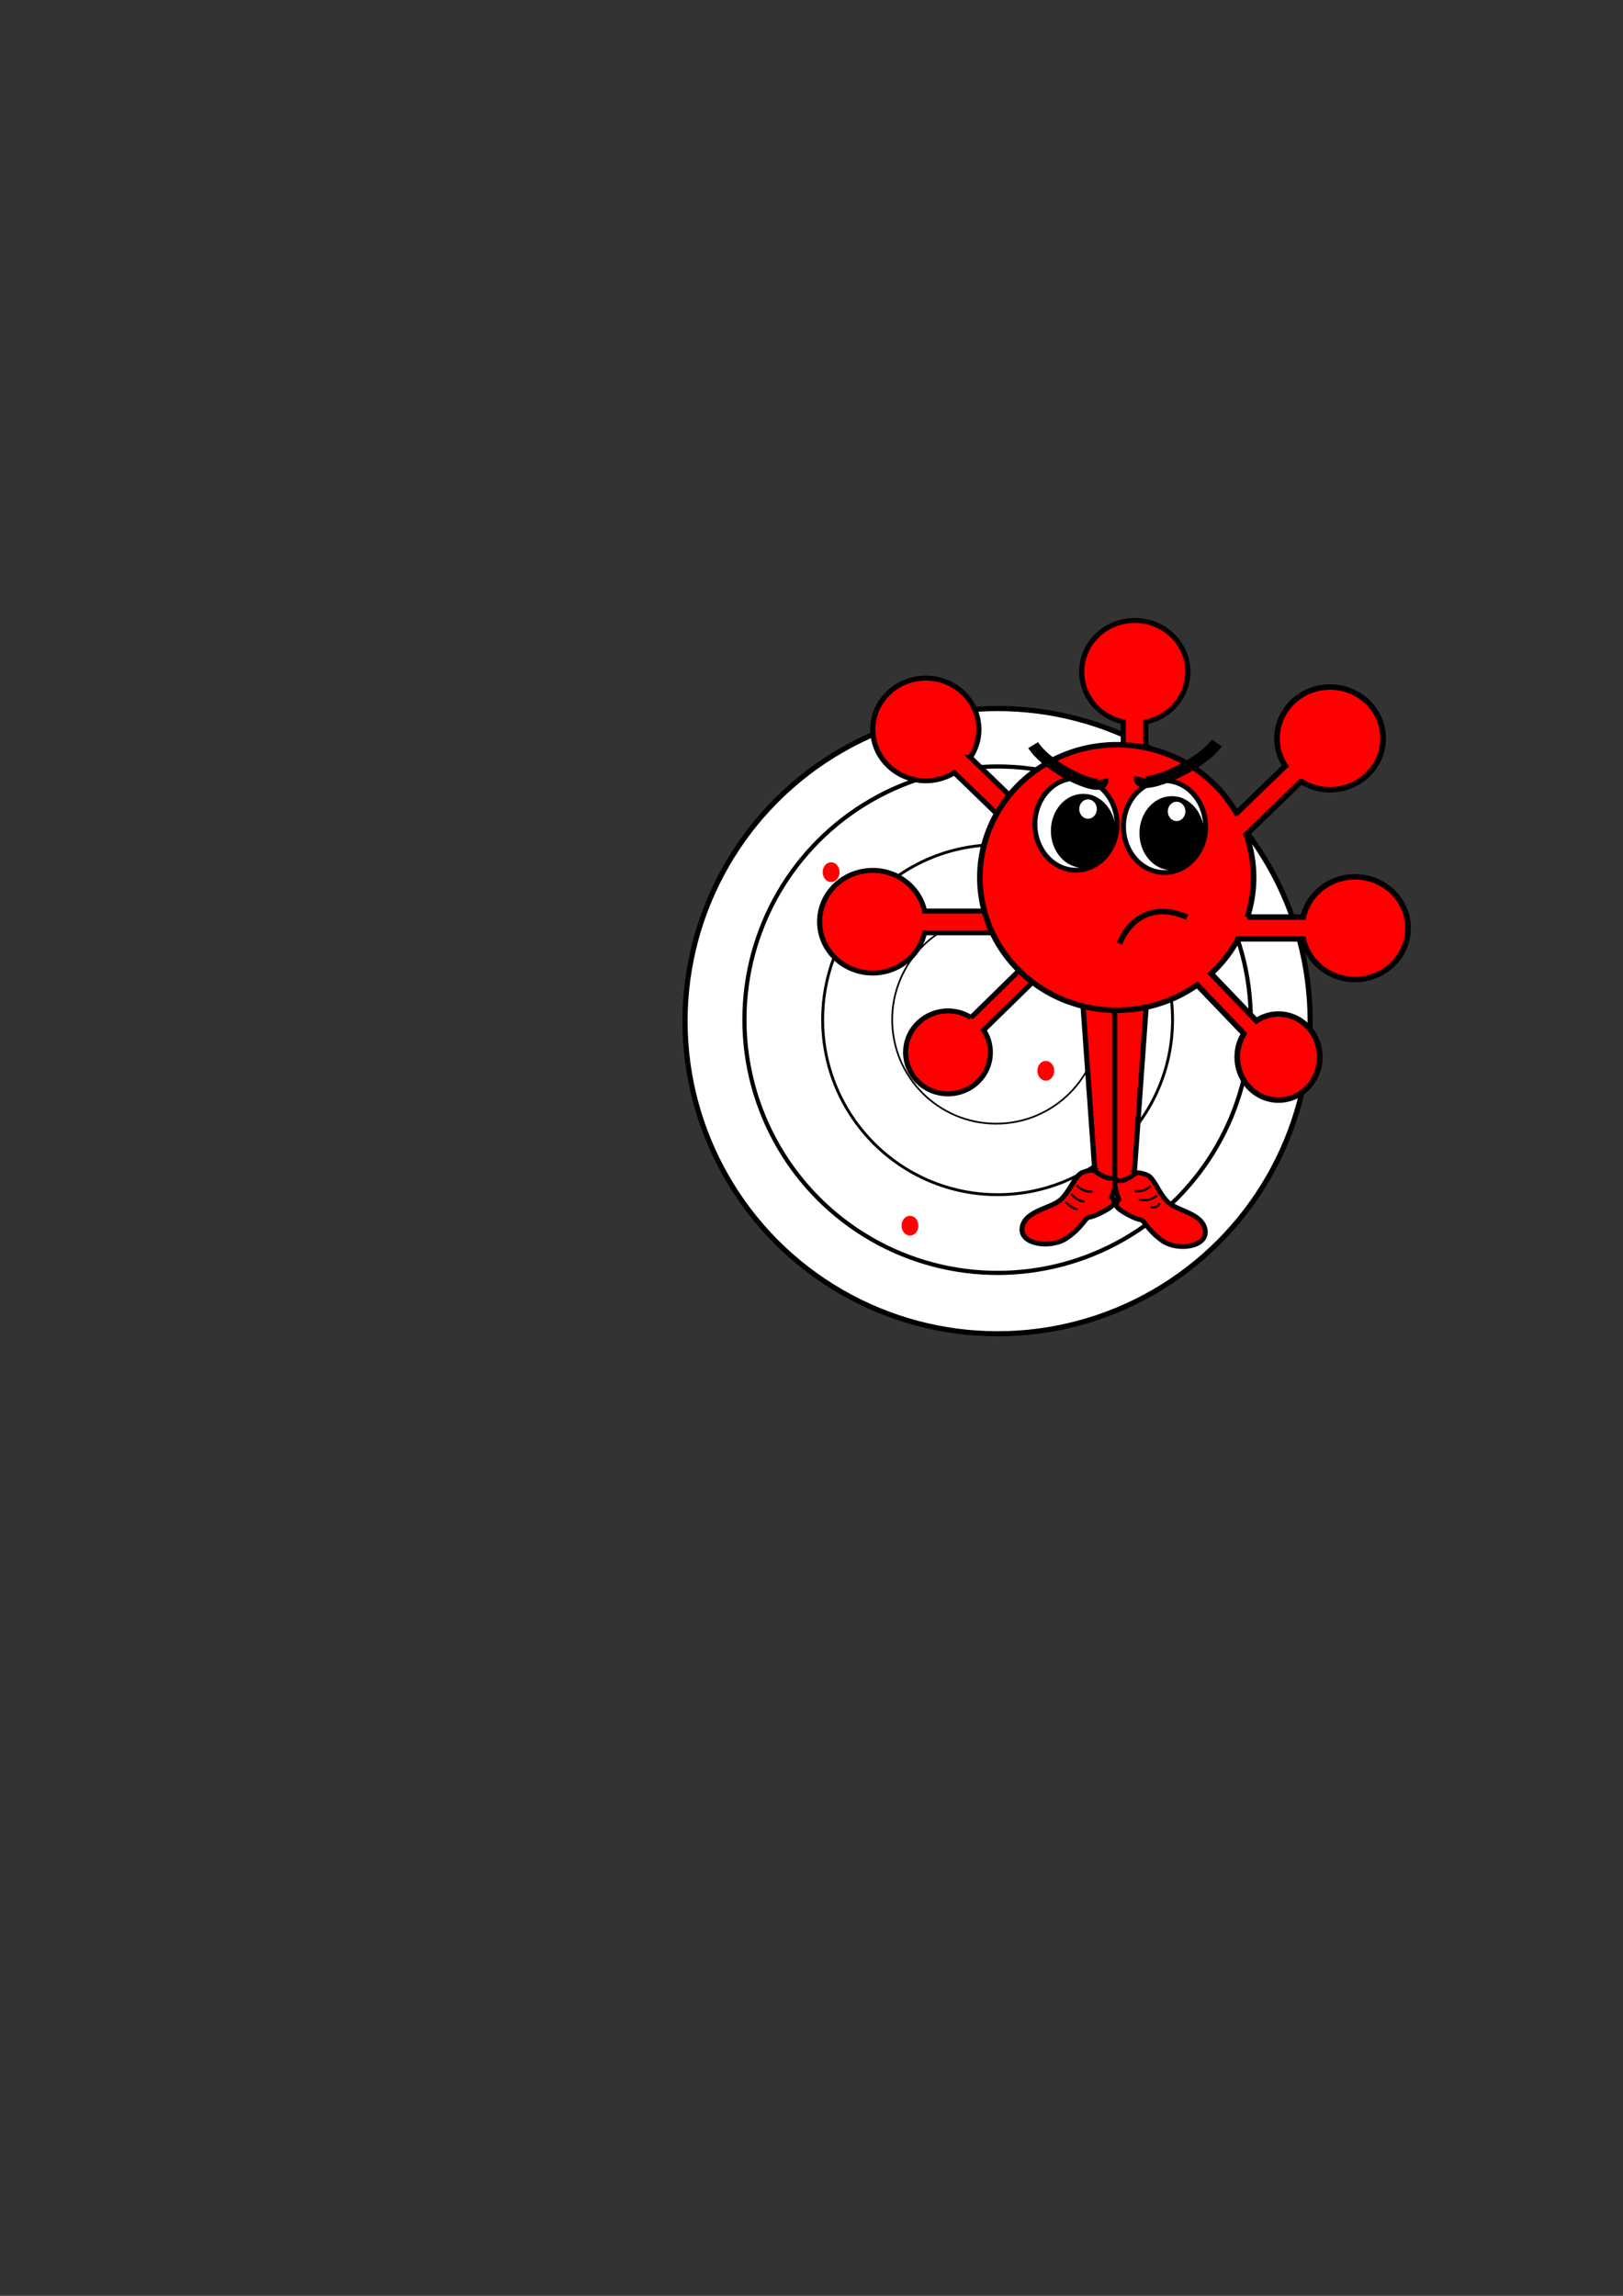<?xml version="1.0" encoding="UTF-8" standalone="no"?>
<svg
   xmlns:dc="http://purl.org/dc/elements/1.1/"
   xmlns:cc="http://creativecommons.org/ns#"
   xmlns:rdf="http://www.w3.org/1999/02/22-rdf-syntax-ns#"
   xmlns:svg="http://www.w3.org/2000/svg"
   xmlns="http://www.w3.org/2000/svg"
   xmlns:sodipodi="http://sodipodi.sourceforge.net/DTD/sodipodi-0.dtd"
   xmlns:inkscape="http://www.inkscape.org/namespaces/inkscape"
   sodipodi:docname="logo_001.svg"
   inkscape:version="1.0beta1 (fe3e306, 2019-09-17)"
   id="svg8"
   version="1.1"
   viewBox="0 0 210 297"
   height="297mm"
   width="210mm">
  <rect x="0" y="0" width="210" height="297" fill="#333333" stroke="none"/>
  <defs
     id="defs2">
    <marker
       inkscape:isstock="true"
       style="overflow:visible"
       id="marker1242"
       refX="0.0"
       refY="0.0"
       orient="auto"
       inkscape:stockid="Arrow1Lstart">
      <path
         transform="scale(0.8) translate(12.5,0)"
         style="fill-rule:evenodd;stroke:#000000;stroke-width:1pt;stroke-opacity:1;fill:#ff0000;fill-opacity:1"
         d="M 0.0,0.0 L 5.0,-5.0 L -12.5,0.0 L 5.0,5.0 L 0.0,0.0 z "
         id="path1240" />
    </marker>
    <marker
       inkscape:isstock="true"
       style="overflow:visible"
       id="marker1220"
       refX="0.0"
       refY="0.0"
       orient="auto"
       inkscape:stockid="Arrow1Lstart">
      <path
         transform="scale(0.8) translate(12.5,0)"
         style="fill-rule:evenodd;stroke:#000000;stroke-width:1.0pt"
         d="M 0.0,0.0 L 5.0,-5.0 L -12.5,0.0 L 5.0,5.0 L 0.0,0.0 z "
         id="path1218" />
    </marker>
    <marker
       inkscape:isstock="true"
       style="overflow:visible"
       id="marker1204"
       refX="0.0"
       refY="0.0"
       orient="auto"
       inkscape:stockid="Arrow1Lstart">
      <path
         transform="scale(0.8) translate(12.5,0)"
         style="fill-rule:evenodd;stroke:#000000;stroke-width:1.0pt"
         d="M 0.0,0.0 L 5.0,-5.0 L -12.5,0.0 L 5.0,5.0 L 0.0,0.0 z "
         id="path1202" />
    </marker>
    <marker
       inkscape:isstock="true"
       style="overflow:visible"
       id="Arrow1Lstart"
       refX="0.0"
       refY="0.0"
       orient="auto"
       inkscape:stockid="Arrow1Lstart">
      <path
         transform="scale(0.8) translate(12.5,0)"
         style="fill-rule:evenodd;stroke:#000000;stroke-width:1pt;stroke-opacity:1;fill:#ff0000;fill-opacity:1"
         d="M 0.0,0.0 L 5.0,-5.0 L -12.5,0.0 L 5.0,5.0 L 0.0,0.0 z "
         id="path926" />
    </marker>
  </defs>
  <sodipodi:namedview
     inkscape:window-maximized="1"
     inkscape:window-y="-8"
     inkscape:window-x="-8"
     inkscape:window-height="837"
     inkscape:window-width="1600"
     showgrid="false"
     inkscape:document-rotation="0"
     inkscape:current-layer="layer1"
     inkscape:document-units="mm"
     inkscape:cy="388.61457"
     inkscape:cx="312.054"
     inkscape:zoom="0.7"
     inkscape:pageshadow="2"
     inkscape:pageopacity="0.0"
     borderopacity="1.0"
     bordercolor="#666666"
     pagecolor="#ffffff"
     id="base" />
  <g
     inkscape:groupmode="layer"
     id="g3451">
    <circle
       style="fill:#ffffff;stroke:#000000;stroke-width:0.665;stroke-miterlimit:4;stroke-dasharray:none;stroke-dashoffset:0;stop-color:#000000"
       id="path3367"
       cx="129.079"
       cy="132.103"
       r="40.443" />
    <circle
       r="32.758"
       cy="131.914"
       cx="129.079"
       id="path3367-1"
       style="fill:#ffffff;stroke:#000000;stroke-width:0.539;stroke-miterlimit:4;stroke-dasharray:none;stroke-dashoffset:0;stop-color:#000000" />
    <circle
       style="fill:#ffffff;stroke:#000000;stroke-width:0.372;stroke-miterlimit:4;stroke-dasharray:none;stroke-dashoffset:0;stop-color:#000000"
       id="path3367-1-2"
       cx="129.079"
       cy="131.914"
       r="22.636" />
    <circle
       r="13.451"
       cy="131.914"
       cx="128.89"
       id="path3367-1-2-1"
       style="fill:#ffffff;stroke:#000000;stroke-width:0.221;stroke-miterlimit:4;stroke-dasharray:none;stroke-dashoffset:0;stop-color:#000000" />
    <ellipse
       style="fill:#ff0000;stroke:#ff0000;stroke-width:0.665;stroke-miterlimit:4;stroke-dasharray:none;stroke-dashoffset:0;stop-color:#000000"
       id="path3414"
       cx="107.534"
       cy="112.826"
       rx="0.756"
       ry="0.945" />
    <ellipse
       ry="0.945"
       rx="0.756"
       cy="119.629"
       cx="141.93"
       id="path3414-3"
       style="fill:#ff0000;stroke:#ff0000;stroke-width:0.665;stroke-miterlimit:4;stroke-dasharray:none;stroke-dashoffset:0;stop-color:#000000" />
    <ellipse
       ry="0.945"
       rx="0.756"
       cy="138.528"
       cx="135.315"
       id="path3414-2"
       style="fill:#ff0000;stroke:#ff0000;stroke-width:0.665;stroke-miterlimit:4;stroke-dasharray:none;stroke-dashoffset:0;stop-color:#000000" />
    <ellipse
       ry="0.945"
       rx="0.756"
       cy="158.561"
       cx="117.74"
       id="path3414-24"
       style="fill:#ff0000;stroke:#ff0000;stroke-width:0.665;stroke-miterlimit:4;stroke-dasharray:none;stroke-dashoffset:0;stop-color:#000000" />
  </g>
  <g
     id="layer1"
     inkscape:groupmode="layer"
     inkscape:label="Warstwa 1">
    <g
       transform="matrix(1.584,0,0,1.532,-55.834,28.692)"
       id="g3361">
      <path
         sodipodi:nodetypes="ccccc"
         inkscape:connector-curvature="0"
         d="m 126.299,63.586 h 2.763 l -1.209,17.499 h -1.554 z"
         style="fill:#ff0000;stroke:#000000;stroke-width:0.418;stroke-miterlimit:4;stroke-dasharray:none;stop-color:#000000"
         id="rect905-5-1" />
      <path
         sodipodi:nodetypes="ccccc"
         inkscape:connector-curvature="0"
         d="m 123.536,63.586 h 2.763 v 17.499 l -1.554,0.023 z"
         style="fill:#ff0000;stroke:#000000;stroke-width:0.418;stroke-miterlimit:4;stroke-dasharray:none;stop-color:#000000"
         id="rect905-7" />
      <path
         inkscape:connector-curvature="0"
         d="m 107.811,39.804 a 4.334,4.334 0 0 0 0,6.129 4.334,4.334 0 0 0 5.394,0.59 l 5.001,5.001 1.301,-1.301 -4.996,-4.996 a 4.334,4.334 0 0 0 -0.571,-5.424 4.334,4.334 0 0 0 -6.129,-7e-6 z"
         style="fill:#ff0000;stroke:#000000;stroke-width:0.418;stroke-miterlimit:4;stroke-dasharray:none;stop-color:#000000"
         id="path833-5-7-5" />
      <path
         inkscape:connector-curvature="0"
         d="m 127.944,33.665 a 4.334,4.334 0 0 0 -4.334,4.334 4.334,4.334 0 0 0 3.396,4.231 v 7.072 h 1.84 V 42.238 a 4.334,4.334 0 0 0 3.432,-4.239 4.334,4.334 0 0 0 -4.334,-4.334 z"
         style="fill:#ff0000;stroke:#000000;stroke-width:0.418;stroke-miterlimit:4;stroke-dasharray:none;stop-color:#000000"
         id="path833-7" />
      <path
         inkscape:connector-curvature="0"
         d="m 110.239,72.615 a 3.459,3.502 0 0 0 4.892,-8e-6 3.459,3.502 0 0 0 0.471,-4.358 l 3.992,-4.041 -1.038,-1.051 -3.987,4.036 a 3.459,3.502 0 0 0 -4.329,0.461 3.459,3.502 0 0 0 0,4.952 z"
         style="fill:#ff0000;stroke:#000000;stroke-width:0.418;stroke-miterlimit:4;stroke-dasharray:none;stop-color:#000000"
         id="path833-5-8-7" />
      <path
         inkscape:connector-curvature="0"
         d="m 102.202,59.103 a 4.334,4.334 0 0 0 4.334,4.334 4.334,4.334 0 0 0 4.231,-3.396 h 7.072 v -1.84 l -7.065,-7e-6 a 4.334,4.334 0 0 0 -4.239,-3.432 4.334,4.334 0 0 0 -4.334,4.334 z"
         style="fill:#ff0000;stroke:#000000;stroke-width:0.418;stroke-miterlimit:4;stroke-dasharray:none;stop-color:#000000"
         id="path833-5-1-0" />
      <path
         inkscape:connector-curvature="0"
         d="m 143.917,39.289 a 4.334,4.334 0 0 0 -3.087,1.27 4.334,4.334 0 0 0 -0.59,5.394 l -3.99,3.99 a 11.177,11.212 0 0 0 -9.78,-5.786 11.177,11.212 0 0 0 -11.177,11.213 11.177,11.212 0 0 0 11.177,11.212 11.177,11.212 0 0 0 6.571,-2.142 l 3.817,4.116 a 3.37,3.634 0 0 0 0.444,4.548 3.37,3.634 0 0 0 4.766,0 3.37,3.634 0 0 0 0,-5.14 3.37,3.634 0 0 0 -4.194,-0.495 l -3.693,-3.982 a 11.177,11.212 0 0 0 2.202,-2.936 h 5.311 a 4.334,4.334 0 0 0 4.239,3.432 4.334,4.334 0 0 0 4.334,-4.334 4.334,4.334 0 0 0 -4.334,-4.334 4.334,4.334 0 0 0 -4.231,3.396 h -4.562 a 11.177,11.212 0 0 0 0.508,-3.342 11.177,11.212 0 0 0 -0.599,-3.622 l 4.488,-4.488 a 4.334,4.334 0 0 0 5.424,-0.571 4.334,4.334 0 0 0 0,-6.129 4.334,4.334 0 0 0 -3.042,-1.27 z"
         style="fill:#ff0000;stroke:#000000;stroke-width:0.46;stroke-miterlimit:4;stroke-dasharray:none;stop-color:#000000"
         id="path833-5-6" />
      <path
         inkscape:connector-curvature="0"
         id="path3146-4"
         d="m 124.578,80.081 c 0,0 1.032,0.861 1.599,0.655 0.568,-0.207 -0.103,1.619 -0.103,1.619 0,0 0.206,0.138 0.206,0.482 0,0.345 -1.599,1.171 -2.012,1.206 -0.413,0.035 -0.516,0.792 -1.857,1.757 -1.341,0.965 -3.921,0.551 -3.663,-0.896 0.258,-1.447 2.425,-1.585 3.199,-2.377 0.774,-0.792 1.135,-1.998 1.703,-2.24 0.568,-0.241 0.929,-0.207 0.929,-0.207 z"
         style="fill:#ff0000;stroke:#000000;stroke-width:0.407;stroke-linecap:butt;stroke-linejoin:miter;stroke-miterlimit:4;stroke-dasharray:none;stroke-opacity:1" />
      <path
         style="fill:#ff0000;stroke:#000000;stroke-width:0.4;stroke-linecap:butt;stroke-linejoin:miter;stroke-miterlimit:4;stroke-dasharray:none;stroke-opacity:1"
         d="m 128.077,80.297 c 0,0 -0.993,0.861 -1.54,0.655 -0.546,-0.207 0.099,1.619 0.099,1.619 0,0 -0.199,0.138 -0.199,0.482 0,0.345 1.54,1.171 1.937,1.206 0.397,0.035 0.497,0.792 1.788,1.757 1.291,0.965 3.775,0.551 3.526,-0.896 -0.248,-1.447 -2.334,-1.585 -3.079,-2.377 -0.745,-0.792 -1.093,-1.998 -1.639,-2.24 -0.546,-0.241 -0.894,-0.207 -0.894,-0.207 z"
         id="path3146-1-6"
         inkscape:connector-curvature="0" />
      <path
         inkscape:connector-curvature="0"
         id="path3171-2"
         d="m 123.207,81.364 c 0.148,0.197 0.691,0.625 1.283,0.51"
         style="fill:none;stroke:#000000;stroke-width:0.184px;stroke-linecap:butt;stroke-linejoin:miter;stroke-opacity:1" />
      <path
         inkscape:connector-curvature="0"
         id="path3173-1"
         d="m 122.763,82.104 c 0,0 0.576,0.707 1.085,0.592"
         style="fill:none;stroke:#000000;stroke-width:0.184px;stroke-linecap:butt;stroke-linejoin:miter;stroke-opacity:1" />
      <path
         inkscape:connector-curvature="0"
         id="path3175-9"
         d="m 122.303,82.762 c 0,0 0.609,0.707 0.987,0.576"
         style="fill:none;stroke:#000000;stroke-width:0.184px;stroke-linecap:butt;stroke-linejoin:miter;stroke-opacity:1" />
      <path
         inkscape:connector-curvature="0"
         id="path3177-8"
         d="m 129.21,81.413 c 0,0 -0.395,0.559 -1.283,0.428"
         style="fill:none;stroke:#000000;stroke-width:0.184px;stroke-linecap:butt;stroke-linejoin:miter;stroke-opacity:1" />
      <path
         inkscape:connector-curvature="0"
         id="path3179-7"
         d="m 129.753,82.219 c 0,0 -0.576,0.592 -1.48,0.329"
         style="fill:none;stroke:#000000;stroke-width:0.184px;stroke-linecap:butt;stroke-linejoin:miter;stroke-opacity:1" />
      <path
         inkscape:connector-curvature="0"
         id="path3183-4"
         d="m 129.95,82.877 c 0,0 -0.066,0.428 -0.707,0.312"
         style="fill:none;stroke:#000000;stroke-width:0.184px;stroke-linecap:butt;stroke-linejoin:miter;stroke-opacity:1" />
      <g
         transform="matrix(0.696,0,0,0.696,108.077,-9.041)"
         id="g3194-2">
        <ellipse
           style="fill:#ffffff;stroke:#000000;stroke-width:0.585;stroke-miterlimit:4;stroke-dasharray:none;stop-color:#000000"
           id="path3185-6"
           cx="21.639"
           cy="86.084"
           rx="4.819"
           ry="5.575" />
        <ellipse
           style="fill:#000000;stroke:#000000;stroke-width:0.696;stroke-miterlimit:4;stroke-dasharray:none;stop-color:#000000"
           id="path3187-00"
           cx="22.49"
           cy="86.887"
           rx="3.445"
           ry="4.146" />
        <ellipse
           style="fill:#ffffff;stroke:#000000;stroke-width:0.585;stroke-miterlimit:4;stroke-dasharray:none;stop-color:#000000"
           id="path3189-0"
           cx="23.057"
           cy="84.241"
           rx="1.323"
           ry="1.465" />
      </g>
      <g
         id="g3194-4-4"
         transform="matrix(0.696,0,0,0.696,115.313,-8.843)">
        <ellipse
           ry="5.575"
           rx="4.819"
           cy="86.084"
           cx="21.639"
           id="path3185-9-0"
           style="fill:#ffffff;stroke:#000000;stroke-width:0.585;stroke-miterlimit:4;stroke-dasharray:none;stop-color:#000000" />
        <ellipse
           ry="4.146"
           rx="3.445"
           cy="86.887"
           cx="22.49"
           id="path3187-0-3"
           style="fill:#000000;stroke:#000000;stroke-width:0.696;stroke-miterlimit:4;stroke-dasharray:none;stop-color:#000000" />
        <ellipse
           ry="1.465"
           rx="1.323"
           cy="84.241"
           cx="23.057"
           id="path3189-4-0"
           style="fill:#ffffff;stroke:#000000;stroke-width:0.585;stroke-miterlimit:4;stroke-dasharray:none;stop-color:#000000" />
      </g>
      <path
         inkscape:connector-curvature="0"
         id="path3226-1"
         d="m 119.642,44.192 c 1.316,2.105 5.921,4.21 5.657,2.895"
         style="fill:none;stroke:#000000;stroke-width:0.95;stroke-linecap:butt;stroke-linejoin:miter;stroke-miterlimit:4;stroke-dasharray:none;stroke-opacity:1" />
      <path
         style="fill:none;stroke:#000000;stroke-width:1;stroke-linecap:butt;stroke-linejoin:miter;stroke-miterlimit:4;stroke-dasharray:none;stroke-opacity:1"
         d="m 134.643,44.006 c -1.457,2.105 -6.559,4.21 -6.267,2.895"
         id="path3226-2-9"
         inkscape:connector-curvature="0" />
      <path
         inkscape:connector-curvature="0"
         id="path3243-1"
         d="m 126.694,60.954 c 0,0 1.365,-4.069 5.526,-2.237"
         style="fill:none;stroke:#000000;stroke-width:0.463;stroke-linecap:butt;stroke-linejoin:miter;stroke-miterlimit:4;stroke-dasharray:none;stroke-opacity:1" />
    </g>
  </g>
</svg>
